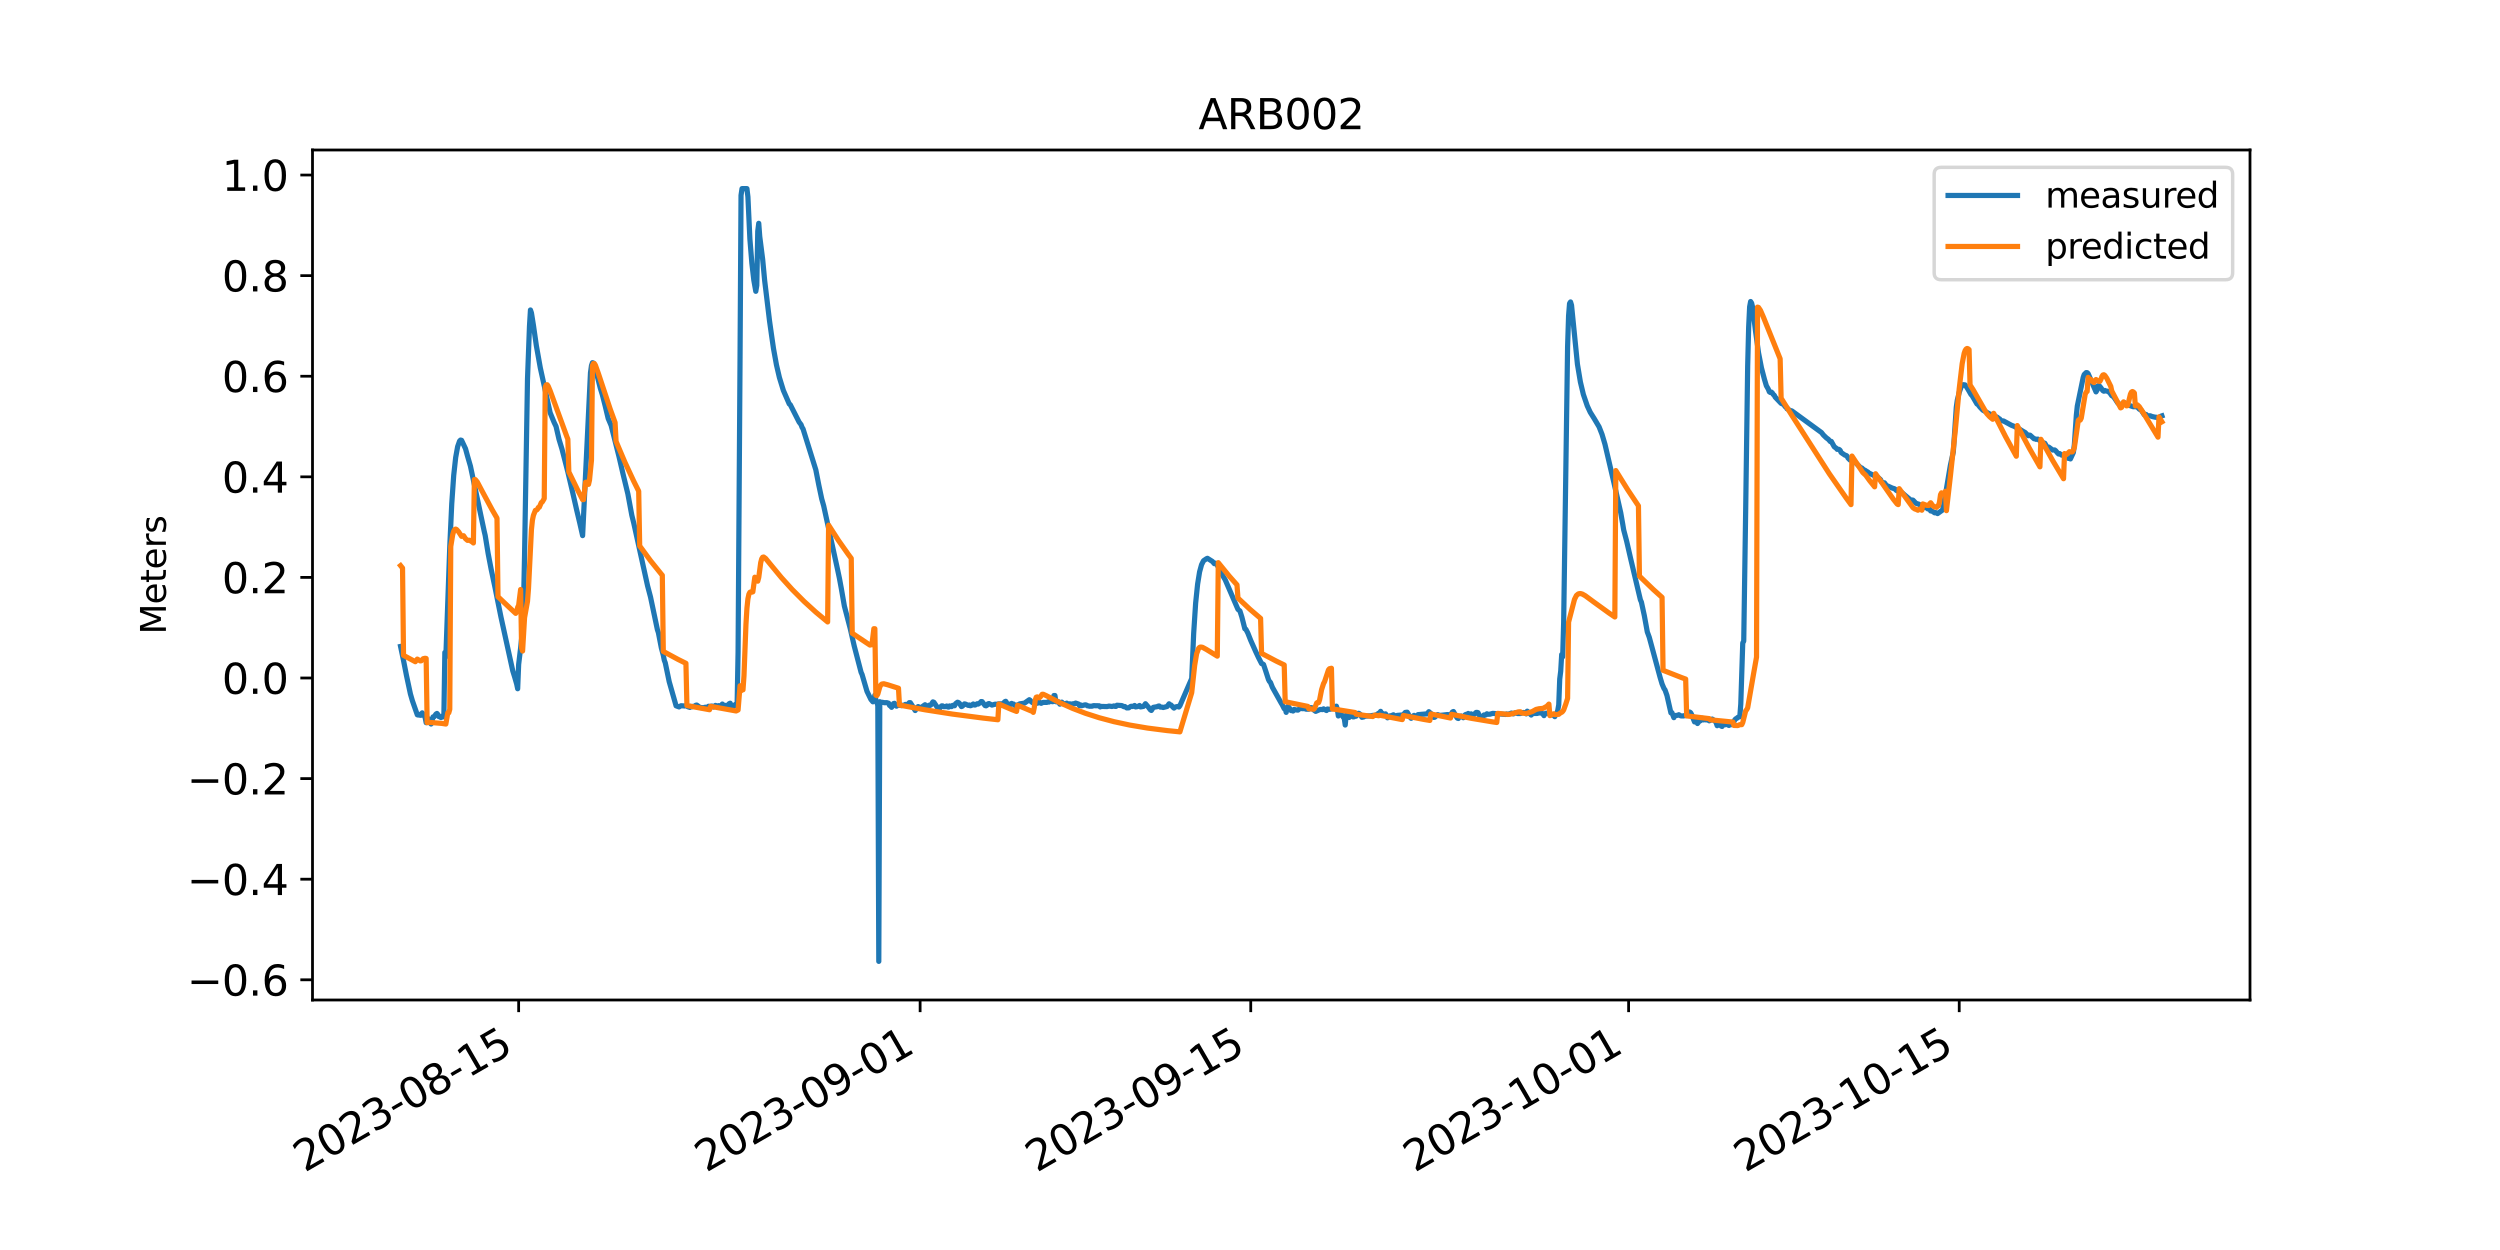 <?xml version="1.0" encoding="utf-8" standalone="no"?>
<!DOCTYPE svg PUBLIC "-//W3C//DTD SVG 1.1//EN"
  "http://www.w3.org/Graphics/SVG/1.1/DTD/svg11.dtd">
<svg xmlns:xlink="http://www.w3.org/1999/xlink" width="720pt" height="360pt" viewBox="0 0 720 360" xmlns="http://www.w3.org/2000/svg" version="1.1">
 <defs>
  <style type="text/css">*{stroke-linejoin: round; stroke-linecap: butt}</style>
 </defs>
 <g id="figure_1">
  <g id="patch_1">
   <path d="M 0 360 
L 720 360 
L 720 0 
L 0 0 
z
" style="fill: #ffffff"/>
  </g>
  <g id="axes_1">
   <g id="patch_2">
    <path d="M 90 288 
L 648 288 
L 648 43.2 
L 90 43.2 
z
" style="fill: #ffffff"/>
   </g>
   <g id="matplotlib.axis_1">
    <g id="xtick_1">
     <g id="line2d_1">
      <defs>
       <path id="mad88970bb3" d="M 0 0 
L 0 3.5 
" style="stroke: #000000; stroke-width: 0.8"/>
      </defs>
      <g>
       <use xlink:href="#mad88970bb3" x="149.371" y="288" style="stroke: #000000; stroke-width: 0.8"/>
      </g>
     </g>
     <g id="text_1">
      <!-- 2023-08-15 -->
      <g transform="translate(87.727 337.766) rotate(-30) scale(0.12 -0.12)">
       <defs>
        <path id="DejaVuSans-32" d="M 1228 531 
L 3431 531 
L 3431 0 
L 469 0 
L 469 531 
Q 828 903 1448 1529 
Q 2069 2156 2228 2338 
Q 2531 2678 2651 2914 
Q 2772 3150 2772 3378 
Q 2772 3750 2511 3984 
Q 2250 4219 1831 4219 
Q 1534 4219 1204 4116 
Q 875 4013 500 3803 
L 500 4441 
Q 881 4594 1212 4672 
Q 1544 4750 1819 4750 
Q 2544 4750 2975 4387 
Q 3406 4025 3406 3419 
Q 3406 3131 3298 2873 
Q 3191 2616 2906 2266 
Q 2828 2175 2409 1742 
Q 1991 1309 1228 531 
z
" transform="scale(0.016)"/>
        <path id="DejaVuSans-30" d="M 2034 4250 
Q 1547 4250 1301 3770 
Q 1056 3291 1056 2328 
Q 1056 1369 1301 889 
Q 1547 409 2034 409 
Q 2525 409 2770 889 
Q 3016 1369 3016 2328 
Q 3016 3291 2770 3770 
Q 2525 4250 2034 4250 
z
M 2034 4750 
Q 2819 4750 3233 4129 
Q 3647 3509 3647 2328 
Q 3647 1150 3233 529 
Q 2819 -91 2034 -91 
Q 1250 -91 836 529 
Q 422 1150 422 2328 
Q 422 3509 836 4129 
Q 1250 4750 2034 4750 
z
" transform="scale(0.016)"/>
        <path id="DejaVuSans-33" d="M 2597 2516 
Q 3050 2419 3304 2112 
Q 3559 1806 3559 1356 
Q 3559 666 3084 287 
Q 2609 -91 1734 -91 
Q 1441 -91 1130 -33 
Q 819 25 488 141 
L 488 750 
Q 750 597 1062 519 
Q 1375 441 1716 441 
Q 2309 441 2620 675 
Q 2931 909 2931 1356 
Q 2931 1769 2642 2001 
Q 2353 2234 1838 2234 
L 1294 2234 
L 1294 2753 
L 1863 2753 
Q 2328 2753 2575 2939 
Q 2822 3125 2822 3475 
Q 2822 3834 2567 4026 
Q 2313 4219 1838 4219 
Q 1578 4219 1281 4162 
Q 984 4106 628 3988 
L 628 4550 
Q 988 4650 1302 4700 
Q 1616 4750 1894 4750 
Q 2613 4750 3031 4423 
Q 3450 4097 3450 3541 
Q 3450 3153 3228 2886 
Q 3006 2619 2597 2516 
z
" transform="scale(0.016)"/>
        <path id="DejaVuSans-2d" d="M 313 2009 
L 1997 2009 
L 1997 1497 
L 313 1497 
L 313 2009 
z
" transform="scale(0.016)"/>
        <path id="DejaVuSans-38" d="M 2034 2216 
Q 1584 2216 1326 1975 
Q 1069 1734 1069 1313 
Q 1069 891 1326 650 
Q 1584 409 2034 409 
Q 2484 409 2743 651 
Q 3003 894 3003 1313 
Q 3003 1734 2745 1975 
Q 2488 2216 2034 2216 
z
M 1403 2484 
Q 997 2584 770 2862 
Q 544 3141 544 3541 
Q 544 4100 942 4425 
Q 1341 4750 2034 4750 
Q 2731 4750 3128 4425 
Q 3525 4100 3525 3541 
Q 3525 3141 3298 2862 
Q 3072 2584 2669 2484 
Q 3125 2378 3379 2068 
Q 3634 1759 3634 1313 
Q 3634 634 3220 271 
Q 2806 -91 2034 -91 
Q 1263 -91 848 271 
Q 434 634 434 1313 
Q 434 1759 690 2068 
Q 947 2378 1403 2484 
z
M 1172 3481 
Q 1172 3119 1398 2916 
Q 1625 2713 2034 2713 
Q 2441 2713 2670 2916 
Q 2900 3119 2900 3481 
Q 2900 3844 2670 4047 
Q 2441 4250 2034 4250 
Q 1625 4250 1398 4047 
Q 1172 3844 1172 3481 
z
" transform="scale(0.016)"/>
        <path id="DejaVuSans-31" d="M 794 531 
L 1825 531 
L 1825 4091 
L 703 3866 
L 703 4441 
L 1819 4666 
L 2450 4666 
L 2450 531 
L 3481 531 
L 3481 0 
L 794 0 
L 794 531 
z
" transform="scale(0.016)"/>
        <path id="DejaVuSans-35" d="M 691 4666 
L 3169 4666 
L 3169 4134 
L 1269 4134 
L 1269 2991 
Q 1406 3038 1543 3061 
Q 1681 3084 1819 3084 
Q 2600 3084 3056 2656 
Q 3513 2228 3513 1497 
Q 3513 744 3044 326 
Q 2575 -91 1722 -91 
Q 1428 -91 1123 -41 
Q 819 9 494 109 
L 494 744 
Q 775 591 1075 516 
Q 1375 441 1709 441 
Q 2250 441 2565 725 
Q 2881 1009 2881 1497 
Q 2881 1984 2565 2268 
Q 2250 2553 1709 2553 
Q 1456 2553 1204 2497 
Q 953 2441 691 2322 
L 691 4666 
z
" transform="scale(0.016)"/>
       </defs>
       <use xlink:href="#DejaVuSans-32"/>
       <use xlink:href="#DejaVuSans-30" x="63.623"/>
       <use xlink:href="#DejaVuSans-32" x="127.246"/>
       <use xlink:href="#DejaVuSans-33" x="190.869"/>
       <use xlink:href="#DejaVuSans-2d" x="254.492"/>
       <use xlink:href="#DejaVuSans-30" x="290.576"/>
       <use xlink:href="#DejaVuSans-38" x="354.199"/>
       <use xlink:href="#DejaVuSans-2d" x="417.822"/>
       <use xlink:href="#DejaVuSans-31" x="453.906"/>
       <use xlink:href="#DejaVuSans-35" x="517.529"/>
      </g>
     </g>
    </g>
    <g id="xtick_2">
     <g id="line2d_2">
      <g>
       <use xlink:href="#mad88970bb3" x="264.995" y="288" style="stroke: #000000; stroke-width: 0.8"/>
      </g>
     </g>
     <g id="text_2">
      <!-- 2023-09-01 -->
      <g transform="translate(203.352 337.766) rotate(-30) scale(0.12 -0.12)">
       <defs>
        <path id="DejaVuSans-39" d="M 703 97 
L 703 672 
Q 941 559 1184 500 
Q 1428 441 1663 441 
Q 2288 441 2617 861 
Q 2947 1281 2994 2138 
Q 2813 1869 2534 1725 
Q 2256 1581 1919 1581 
Q 1219 1581 811 2004 
Q 403 2428 403 3163 
Q 403 3881 828 4315 
Q 1253 4750 1959 4750 
Q 2769 4750 3195 4129 
Q 3622 3509 3622 2328 
Q 3622 1225 3098 567 
Q 2575 -91 1691 -91 
Q 1453 -91 1209 -44 
Q 966 3 703 97 
z
M 1959 2075 
Q 2384 2075 2632 2365 
Q 2881 2656 2881 3163 
Q 2881 3666 2632 3958 
Q 2384 4250 1959 4250 
Q 1534 4250 1286 3958 
Q 1038 3666 1038 3163 
Q 1038 2656 1286 2365 
Q 1534 2075 1959 2075 
z
" transform="scale(0.016)"/>
       </defs>
       <use xlink:href="#DejaVuSans-32"/>
       <use xlink:href="#DejaVuSans-30" x="63.623"/>
       <use xlink:href="#DejaVuSans-32" x="127.246"/>
       <use xlink:href="#DejaVuSans-33" x="190.869"/>
       <use xlink:href="#DejaVuSans-2d" x="254.492"/>
       <use xlink:href="#DejaVuSans-30" x="290.576"/>
       <use xlink:href="#DejaVuSans-39" x="354.199"/>
       <use xlink:href="#DejaVuSans-2d" x="417.822"/>
       <use xlink:href="#DejaVuSans-30" x="453.906"/>
       <use xlink:href="#DejaVuSans-31" x="517.529"/>
      </g>
     </g>
    </g>
    <g id="xtick_3">
     <g id="line2d_3">
      <g>
       <use xlink:href="#mad88970bb3" x="360.215" y="288" style="stroke: #000000; stroke-width: 0.8"/>
      </g>
     </g>
     <g id="text_3">
      <!-- 2023-09-15 -->
      <g transform="translate(298.571 337.766) rotate(-30) scale(0.12 -0.12)">
       <use xlink:href="#DejaVuSans-32"/>
       <use xlink:href="#DejaVuSans-30" x="63.623"/>
       <use xlink:href="#DejaVuSans-32" x="127.246"/>
       <use xlink:href="#DejaVuSans-33" x="190.869"/>
       <use xlink:href="#DejaVuSans-2d" x="254.492"/>
       <use xlink:href="#DejaVuSans-30" x="290.576"/>
       <use xlink:href="#DejaVuSans-39" x="354.199"/>
       <use xlink:href="#DejaVuSans-2d" x="417.822"/>
       <use xlink:href="#DejaVuSans-31" x="453.906"/>
       <use xlink:href="#DejaVuSans-35" x="517.529"/>
      </g>
     </g>
    </g>
    <g id="xtick_4">
     <g id="line2d_4">
      <g>
       <use xlink:href="#mad88970bb3" x="469.038" y="288" style="stroke: #000000; stroke-width: 0.8"/>
      </g>
     </g>
     <g id="text_4">
      <!-- 2023-10-01 -->
      <g transform="translate(407.394 337.766) rotate(-30) scale(0.12 -0.12)">
       <use xlink:href="#DejaVuSans-32"/>
       <use xlink:href="#DejaVuSans-30" x="63.623"/>
       <use xlink:href="#DejaVuSans-32" x="127.246"/>
       <use xlink:href="#DejaVuSans-33" x="190.869"/>
       <use xlink:href="#DejaVuSans-2d" x="254.492"/>
       <use xlink:href="#DejaVuSans-31" x="290.576"/>
       <use xlink:href="#DejaVuSans-30" x="354.199"/>
       <use xlink:href="#DejaVuSans-2d" x="417.822"/>
       <use xlink:href="#DejaVuSans-30" x="453.906"/>
       <use xlink:href="#DejaVuSans-31" x="517.529"/>
      </g>
     </g>
    </g>
    <g id="xtick_5">
     <g id="line2d_5">
      <g>
       <use xlink:href="#mad88970bb3" x="564.257" y="288" style="stroke: #000000; stroke-width: 0.8"/>
      </g>
     </g>
     <g id="text_5">
      <!-- 2023-10-15 -->
      <g transform="translate(502.614 337.766) rotate(-30) scale(0.12 -0.12)">
       <use xlink:href="#DejaVuSans-32"/>
       <use xlink:href="#DejaVuSans-30" x="63.623"/>
       <use xlink:href="#DejaVuSans-32" x="127.246"/>
       <use xlink:href="#DejaVuSans-33" x="190.869"/>
       <use xlink:href="#DejaVuSans-2d" x="254.492"/>
       <use xlink:href="#DejaVuSans-31" x="290.576"/>
       <use xlink:href="#DejaVuSans-30" x="354.199"/>
       <use xlink:href="#DejaVuSans-2d" x="417.822"/>
       <use xlink:href="#DejaVuSans-31" x="453.906"/>
       <use xlink:href="#DejaVuSans-35" x="517.529"/>
      </g>
     </g>
    </g>
   </g>
   <g id="matplotlib.axis_2">
    <g id="ytick_1">
     <g id="line2d_6">
      <defs>
       <path id="m2ea328056b" d="M 0 0 
L -3.5 0 
" style="stroke: #000000; stroke-width: 0.8"/>
      </defs>
      <g>
       <use xlink:href="#m2ea328056b" x="90" y="282.186" style="stroke: #000000; stroke-width: 0.8"/>
      </g>
     </g>
     <g id="text_6">
      <!-- −0.6 -->
      <g transform="translate(53.861 286.745) scale(0.12 -0.12)">
       <defs>
        <path id="DejaVuSans-2212" d="M 678 2272 
L 4684 2272 
L 4684 1741 
L 678 1741 
L 678 2272 
z
" transform="scale(0.016)"/>
        <path id="DejaVuSans-2e" d="M 684 794 
L 1344 794 
L 1344 0 
L 684 0 
L 684 794 
z
" transform="scale(0.016)"/>
        <path id="DejaVuSans-36" d="M 2113 2584 
Q 1688 2584 1439 2293 
Q 1191 2003 1191 1497 
Q 1191 994 1439 701 
Q 1688 409 2113 409 
Q 2538 409 2786 701 
Q 3034 994 3034 1497 
Q 3034 2003 2786 2293 
Q 2538 2584 2113 2584 
z
M 3366 4563 
L 3366 3988 
Q 3128 4100 2886 4159 
Q 2644 4219 2406 4219 
Q 1781 4219 1451 3797 
Q 1122 3375 1075 2522 
Q 1259 2794 1537 2939 
Q 1816 3084 2150 3084 
Q 2853 3084 3261 2657 
Q 3669 2231 3669 1497 
Q 3669 778 3244 343 
Q 2819 -91 2113 -91 
Q 1303 -91 875 529 
Q 447 1150 447 2328 
Q 447 3434 972 4092 
Q 1497 4750 2381 4750 
Q 2619 4750 2861 4703 
Q 3103 4656 3366 4563 
z
" transform="scale(0.016)"/>
       </defs>
       <use xlink:href="#DejaVuSans-2212"/>
       <use xlink:href="#DejaVuSans-30" x="83.789"/>
       <use xlink:href="#DejaVuSans-2e" x="147.412"/>
       <use xlink:href="#DejaVuSans-36" x="179.199"/>
      </g>
     </g>
    </g>
    <g id="ytick_2">
     <g id="line2d_7">
      <g>
       <use xlink:href="#m2ea328056b" x="90" y="253.214" style="stroke: #000000; stroke-width: 0.8"/>
      </g>
     </g>
     <g id="text_7">
      <!-- −0.4 -->
      <g transform="translate(53.861 257.773) scale(0.12 -0.12)">
       <defs>
        <path id="DejaVuSans-34" d="M 2419 4116 
L 825 1625 
L 2419 1625 
L 2419 4116 
z
M 2253 4666 
L 3047 4666 
L 3047 1625 
L 3713 1625 
L 3713 1100 
L 3047 1100 
L 3047 0 
L 2419 0 
L 2419 1100 
L 313 1100 
L 313 1709 
L 2253 4666 
z
" transform="scale(0.016)"/>
       </defs>
       <use xlink:href="#DejaVuSans-2212"/>
       <use xlink:href="#DejaVuSans-30" x="83.789"/>
       <use xlink:href="#DejaVuSans-2e" x="147.412"/>
       <use xlink:href="#DejaVuSans-34" x="179.199"/>
      </g>
     </g>
    </g>
    <g id="ytick_3">
     <g id="line2d_8">
      <g>
       <use xlink:href="#m2ea328056b" x="90" y="224.242" style="stroke: #000000; stroke-width: 0.8"/>
      </g>
     </g>
     <g id="text_8">
      <!-- −0.2 -->
      <g transform="translate(53.861 228.801) scale(0.12 -0.12)">
       <use xlink:href="#DejaVuSans-2212"/>
       <use xlink:href="#DejaVuSans-30" x="83.789"/>
       <use xlink:href="#DejaVuSans-2e" x="147.412"/>
       <use xlink:href="#DejaVuSans-32" x="179.199"/>
      </g>
     </g>
    </g>
    <g id="ytick_4">
     <g id="line2d_9">
      <g>
       <use xlink:href="#m2ea328056b" x="90" y="195.27" style="stroke: #000000; stroke-width: 0.8"/>
      </g>
     </g>
     <g id="text_9">
      <!-- 0.0 -->
      <g transform="translate(63.916 199.829) scale(0.12 -0.12)">
       <use xlink:href="#DejaVuSans-30"/>
       <use xlink:href="#DejaVuSans-2e" x="63.623"/>
       <use xlink:href="#DejaVuSans-30" x="95.41"/>
      </g>
     </g>
    </g>
    <g id="ytick_5">
     <g id="line2d_10">
      <g>
       <use xlink:href="#m2ea328056b" x="90" y="166.297" style="stroke: #000000; stroke-width: 0.8"/>
      </g>
     </g>
     <g id="text_10">
      <!-- 0.2 -->
      <g transform="translate(63.916 170.856) scale(0.12 -0.12)">
       <use xlink:href="#DejaVuSans-30"/>
       <use xlink:href="#DejaVuSans-2e" x="63.623"/>
       <use xlink:href="#DejaVuSans-32" x="95.41"/>
      </g>
     </g>
    </g>
    <g id="ytick_6">
     <g id="line2d_11">
      <g>
       <use xlink:href="#m2ea328056b" x="90" y="137.325" style="stroke: #000000; stroke-width: 0.8"/>
      </g>
     </g>
     <g id="text_11">
      <!-- 0.4 -->
      <g transform="translate(63.916 141.884) scale(0.12 -0.12)">
       <use xlink:href="#DejaVuSans-30"/>
       <use xlink:href="#DejaVuSans-2e" x="63.623"/>
       <use xlink:href="#DejaVuSans-34" x="95.41"/>
      </g>
     </g>
    </g>
    <g id="ytick_7">
     <g id="line2d_12">
      <g>
       <use xlink:href="#m2ea328056b" x="90" y="108.353" style="stroke: #000000; stroke-width: 0.8"/>
      </g>
     </g>
     <g id="text_12">
      <!-- 0.6 -->
      <g transform="translate(63.916 112.912) scale(0.12 -0.12)">
       <use xlink:href="#DejaVuSans-30"/>
       <use xlink:href="#DejaVuSans-2e" x="63.623"/>
       <use xlink:href="#DejaVuSans-36" x="95.41"/>
      </g>
     </g>
    </g>
    <g id="ytick_8">
     <g id="line2d_13">
      <g>
       <use xlink:href="#m2ea328056b" x="90" y="79.381" style="stroke: #000000; stroke-width: 0.8"/>
      </g>
     </g>
     <g id="text_13">
      <!-- 0.8 -->
      <g transform="translate(63.916 83.94) scale(0.12 -0.12)">
       <use xlink:href="#DejaVuSans-30"/>
       <use xlink:href="#DejaVuSans-2e" x="63.623"/>
       <use xlink:href="#DejaVuSans-38" x="95.41"/>
      </g>
     </g>
    </g>
    <g id="ytick_9">
     <g id="line2d_14">
      <g>
       <use xlink:href="#m2ea328056b" x="90" y="50.409" style="stroke: #000000; stroke-width: 0.8"/>
      </g>
     </g>
     <g id="text_14">
      <!-- 1.0 -->
      <g transform="translate(63.916 54.968) scale(0.12 -0.12)">
       <use xlink:href="#DejaVuSans-31"/>
       <use xlink:href="#DejaVuSans-2e" x="63.623"/>
       <use xlink:href="#DejaVuSans-30" x="95.41"/>
      </g>
     </g>
    </g>
    <g id="text_15">
     <!-- Meters -->
     <g transform="translate(47.781 182.688) rotate(-90) scale(0.1 -0.1)">
      <defs>
       <path id="DejaVuSans-4d" d="M 628 4666 
L 1569 4666 
L 2759 1491 
L 3956 4666 
L 4897 4666 
L 4897 0 
L 4281 0 
L 4281 4097 
L 3078 897 
L 2444 897 
L 1241 4097 
L 1241 0 
L 628 0 
L 628 4666 
z
" transform="scale(0.016)"/>
       <path id="DejaVuSans-65" d="M 3597 1894 
L 3597 1613 
L 953 1613 
Q 991 1019 1311 708 
Q 1631 397 2203 397 
Q 2534 397 2845 478 
Q 3156 559 3463 722 
L 3463 178 
Q 3153 47 2828 -22 
Q 2503 -91 2169 -91 
Q 1331 -91 842 396 
Q 353 884 353 1716 
Q 353 2575 817 3079 
Q 1281 3584 2069 3584 
Q 2775 3584 3186 3129 
Q 3597 2675 3597 1894 
z
M 3022 2063 
Q 3016 2534 2758 2815 
Q 2500 3097 2075 3097 
Q 1594 3097 1305 2825 
Q 1016 2553 972 2059 
L 3022 2063 
z
" transform="scale(0.016)"/>
       <path id="DejaVuSans-74" d="M 1172 4494 
L 1172 3500 
L 2356 3500 
L 2356 3053 
L 1172 3053 
L 1172 1153 
Q 1172 725 1289 603 
Q 1406 481 1766 481 
L 2356 481 
L 2356 0 
L 1766 0 
Q 1100 0 847 248 
Q 594 497 594 1153 
L 594 3053 
L 172 3053 
L 172 3500 
L 594 3500 
L 594 4494 
L 1172 4494 
z
" transform="scale(0.016)"/>
       <path id="DejaVuSans-72" d="M 2631 2963 
Q 2534 3019 2420 3045 
Q 2306 3072 2169 3072 
Q 1681 3072 1420 2755 
Q 1159 2438 1159 1844 
L 1159 0 
L 581 0 
L 581 3500 
L 1159 3500 
L 1159 2956 
Q 1341 3275 1631 3429 
Q 1922 3584 2338 3584 
Q 2397 3584 2469 3576 
Q 2541 3569 2628 3553 
L 2631 2963 
z
" transform="scale(0.016)"/>
       <path id="DejaVuSans-73" d="M 2834 3397 
L 2834 2853 
Q 2591 2978 2328 3040 
Q 2066 3103 1784 3103 
Q 1356 3103 1142 2972 
Q 928 2841 928 2578 
Q 928 2378 1081 2264 
Q 1234 2150 1697 2047 
L 1894 2003 
Q 2506 1872 2764 1633 
Q 3022 1394 3022 966 
Q 3022 478 2636 193 
Q 2250 -91 1575 -91 
Q 1294 -91 989 -36 
Q 684 19 347 128 
L 347 722 
Q 666 556 975 473 
Q 1284 391 1588 391 
Q 1994 391 2212 530 
Q 2431 669 2431 922 
Q 2431 1156 2273 1281 
Q 2116 1406 1581 1522 
L 1381 1569 
Q 847 1681 609 1914 
Q 372 2147 372 2553 
Q 372 3047 722 3315 
Q 1072 3584 1716 3584 
Q 2034 3584 2315 3537 
Q 2597 3491 2834 3397 
z
" transform="scale(0.016)"/>
      </defs>
      <use xlink:href="#DejaVuSans-4d"/>
      <use xlink:href="#DejaVuSans-65" x="86.279"/>
      <use xlink:href="#DejaVuSans-74" x="147.803"/>
      <use xlink:href="#DejaVuSans-65" x="187.012"/>
      <use xlink:href="#DejaVuSans-72" x="248.535"/>
      <use xlink:href="#DejaVuSans-73" x="289.648"/>
     </g>
    </g>
   </g>
   <g id="line2d_15">
    <path d="M 115.364 186.175 
L 116.214 190.22 
L 117.064 194.541 
L 118.198 199.851 
L 118.764 201.806 
L 120.181 205.861 
L 120.465 205.933 
L 120.748 205.74 
L 121.031 206.006 
L 121.315 205.982 
L 121.598 205.306 
L 122.165 206.126 
L 122.448 206.682 
L 122.732 208.13 
L 123.299 206.971 
L 123.582 207.14 
L 124.149 208.516 
L 124.716 206.464 
L 124.999 206.464 
L 125.566 205.644 
L 125.849 205.475 
L 126.133 205.813 
L 126.416 206.392 
L 126.699 206.368 
L 126.983 206.657 
L 127.266 206.537 
L 127.55 206.126 
L 127.833 206.464 
L 128.116 187.903 
L 128.4 189.206 
L 129.533 157.393 
L 130.1 145.132 
L 130.667 136.925 
L 131.234 131.76 
L 131.8 128.622 
L 132.367 127.005 
L 132.651 126.739 
L 132.934 126.811 
L 134.068 129.225 
L 134.634 131.301 
L 135.485 134.246 
L 139.452 153 
L 139.735 154.207 
L 140.586 159.421 
L 141.436 163.862 
L 142.569 169.221 
L 144.27 177.669 
L 147.67 193.189 
L 148.237 195.023 
L 148.804 197.003 
L 149.087 198.354 
L 149.371 191.354 
L 149.938 186.624 
L 150.221 183.872 
L 150.504 179.744 
L 150.788 173.469 
L 151.071 159.904 
L 151.921 109.095 
L 152.488 93.961 
L 152.771 89.278 
L 153.055 90.123 
L 153.622 93.647 
L 154.472 99.56 
L 155.605 105.933 
L 158.439 118.87 
L 159.573 121.622 
L 160.14 122.805 
L 160.99 126.498 
L 161.84 129.298 
L 163.54 135.911 
L 164.957 141.945 
L 166.091 146.918 
L 166.941 150.49 
L 167.791 154.255 
L 170.058 107.357 
L 170.342 105.305 
L 170.625 104.46 
L 170.909 104.557 
L 171.475 106.222 
L 172.892 111.798 
L 173.459 113.632 
L 174.309 116.963 
L 175.159 120.536 
L 175.726 121.863 
L 176.01 122.539 
L 178.277 131.518 
L 179.41 136.418 
L 180.827 142.259 
L 181.961 148.39 
L 182.528 150.683 
L 185.645 164.828 
L 186.495 168.69 
L 187.345 171.924 
L 189.329 181.337 
L 189.612 182.182 
L 190.463 186.575 
L 191.029 188.699 
L 191.313 190.148 
L 191.596 190.896 
L 192.163 193.599 
L 192.73 196.327 
L 194.714 203.278 
L 195.564 203.592 
L 196.131 203.254 
L 197.264 203.327 
L 197.547 203.206 
L 198.114 203.544 
L 198.681 203.737 
L 198.964 203.447 
L 199.248 203.544 
L 199.815 203.375 
L 200.098 203.447 
L 200.381 203.109 
L 200.665 203.061 
L 201.232 203.471 
L 201.515 203.737 
L 202.365 203.809 
L 202.649 204.002 
L 202.932 203.713 
L 203.499 203.664 
L 203.782 203.858 
L 204.066 203.399 
L 204.632 203.471 
L 204.916 203.351 
L 205.199 203.375 
L 205.482 203.616 
L 206.049 203.158 
L 206.616 203.351 
L 206.899 203.23 
L 207.75 203.278 
L 208.033 202.771 
L 208.6 203.302 
L 208.883 203.158 
L 209.167 203.423 
L 209.45 203.52 
L 209.733 202.94 
L 210.017 202.651 
L 210.3 202.53 
L 210.584 203.254 
L 210.867 203.254 
L 211.15 203.568 
L 211.717 202.916 
L 212.001 202.771 
L 212.284 203.23 
L 212.567 187.83 
L 213.134 102.988 
L 213.417 56.258 
L 213.701 54.327 
L 215.118 54.327 
L 215.401 56.717 
L 215.968 68.834 
L 216.535 75.809 
L 217.102 80.709 
L 217.668 83.895 
L 217.952 82.206 
L 218.235 66.565 
L 218.519 64.32 
L 218.802 68.086 
L 219.652 74.747 
L 220.219 80.782 
L 221.636 92.512 
L 222.203 96.519 
L 222.769 100.405 
L 223.62 105.088 
L 224.47 108.733 
L 225.603 112.426 
L 227.304 116.336 
L 227.587 116.529 
L 230.138 121.55 
L 230.704 122.298 
L 230.988 123.07 
L 231.271 123.505 
L 234.955 135.308 
L 235.805 139.652 
L 236.656 143.683 
L 237.222 145.687 
L 241.19 163.886 
L 241.757 166.565 
L 242.324 169.631 
L 243.174 174.531 
L 244.874 181.048 
L 246.008 186.02 
L 247.991 193.623 
L 248.275 194.251 
L 249.692 199.103 
L 250.825 201.444 
L 251.392 202.12 
L 251.675 201.806 
L 251.959 200.189 
L 252.242 201.637 
L 252.526 202.216 
L 252.809 203.182 
L 253.092 276.873 
L 253.376 202.096 
L 253.659 202.385 
L 253.943 202.24 
L 254.793 202.385 
L 255.36 202.361 
L 255.926 202.53 
L 256.21 203.182 
L 256.493 203.351 
L 256.777 203.713 
L 257.06 203.327 
L 257.343 202.627 
L 257.627 202.554 
L 258.193 203.375 
L 258.76 203.061 
L 259.044 203.158 
L 259.327 203.061 
L 259.61 203.23 
L 260.177 203.085 
L 260.461 203.133 
L 260.744 202.868 
L 261.027 203.061 
L 261.594 202.675 
L 261.878 202.361 
L 262.161 202.361 
L 262.728 203.23 
L 263.578 204.63 
L 264.145 203.737 
L 264.428 203.495 
L 264.995 203.809 
L 265.278 203.761 
L 266.412 202.964 
L 266.695 203.616 
L 266.979 203.399 
L 267.262 203.351 
L 267.545 203.109 
L 267.829 203.158 
L 268.112 203.013 
L 268.679 202.144 
L 268.962 202.264 
L 269.529 203.109 
L 270.379 204.364 
L 270.946 203.52 
L 271.23 203.278 
L 271.513 203.302 
L 271.796 203.52 
L 272.363 203.495 
L 272.647 203.327 
L 272.93 203.592 
L 273.213 203.64 
L 273.497 203.302 
L 273.78 203.471 
L 274.063 203.495 
L 274.347 203.158 
L 274.914 203.254 
L 275.197 202.675 
L 275.764 202.24 
L 276.047 202.337 
L 276.331 202.578 
L 276.897 203.495 
L 277.181 203.375 
L 277.748 202.723 
L 278.031 202.771 
L 278.881 203.158 
L 279.165 203.037 
L 279.448 203.254 
L 279.731 203.182 
L 280.298 202.747 
L 280.582 203.037 
L 280.865 203.037 
L 281.432 202.675 
L 281.715 202.771 
L 282.282 202.385 
L 282.565 202.047 
L 282.849 202.071 
L 283.699 203.206 
L 283.982 203.278 
L 284.266 203.109 
L 284.549 202.699 
L 284.832 202.627 
L 285.683 203.061 
L 286.533 202.82 
L 286.816 202.796 
L 287.1 202.892 
L 287.383 202.747 
L 288.8 202.675 
L 289.083 202.458 
L 289.367 202.096 
L 289.65 201.975 
L 290.217 202.868 
L 290.5 202.796 
L 290.784 203.109 
L 291.067 202.723 
L 291.35 202.578 
L 291.634 202.747 
L 291.917 202.771 
L 292.201 203.133 
L 292.484 203.182 
L 293.334 202.94 
L 293.618 202.723 
L 295.035 202.506 
L 296.451 201.516 
L 296.735 201.733 
L 297.018 202.12 
L 297.585 202.482 
L 297.868 202.24 
L 298.152 202.771 
L 298.435 202.144 
L 298.719 202.53 
L 299.002 202.433 
L 299.285 202.12 
L 299.569 202.433 
L 299.852 202.554 
L 300.419 202.289 
L 301.553 202.289 
L 301.836 202.12 
L 302.119 202.192 
L 302.403 201.854 
L 302.97 202.071 
L 303.253 202.071 
L 303.536 200.309 
L 303.82 200.309 
L 304.103 202.096 
L 304.386 201.902 
L 304.67 202.24 
L 304.953 202.168 
L 305.237 202.796 
L 305.803 202.216 
L 306.087 202.627 
L 306.654 202.675 
L 306.937 202.651 
L 307.22 202.506 
L 307.787 202.844 
L 308.071 202.699 
L 308.637 202.796 
L 309.204 202.651 
L 309.488 202.699 
L 309.771 202.482 
L 310.621 202.771 
L 310.905 203.254 
L 311.188 203.013 
L 311.471 203.254 
L 312.321 203.037 
L 312.605 202.989 
L 312.888 203.061 
L 313.172 203.278 
L 313.455 203.278 
L 313.738 203.399 
L 314.305 203.375 
L 314.589 203.375 
L 314.872 203.23 
L 316.572 203.268 
L 316.856 203.592 
L 317.139 203.447 
L 318.84 203.495 
L 319.406 203.351 
L 320.256 203.471 
L 320.823 203.302 
L 321.107 203.447 
L 321.39 203.447 
L 321.673 203.109 
L 323.09 203.206 
L 323.657 203.52 
L 323.941 203.471 
L 324.507 203.882 
L 325.074 203.858 
L 325.641 203.447 
L 325.924 203.399 
L 326.208 203.471 
L 326.775 203.182 
L 327.058 203.592 
L 327.625 203.495 
L 328.191 203.182 
L 328.475 203.592 
L 329.325 203.447 
L 329.892 202.675 
L 330.742 203.664 
L 331.309 204.437 
L 331.592 204.606 
L 332.159 203.713 
L 333.293 203.52 
L 333.576 203.351 
L 333.859 203.327 
L 334.143 203.64 
L 334.709 203.664 
L 334.993 203.761 
L 336.126 203.471 
L 336.693 202.699 
L 336.977 202.989 
L 337.26 203.037 
L 337.827 203.689 
L 338.11 203.93 
L 338.394 203.64 
L 339.244 203.447 
L 339.527 203.616 
L 339.811 203.254 
L 343.211 195.41 
L 343.778 182.424 
L 344.345 173.686 
L 344.912 168.231 
L 345.478 164.707 
L 346.045 162.631 
L 346.612 161.497 
L 347.462 160.917 
L 347.746 160.797 
L 349.163 161.69 
L 349.729 162.341 
L 350.013 162.173 
L 350.296 162.341 
L 350.863 163.283 
L 351.43 164.852 
L 351.713 164.997 
L 352.563 166.493 
L 352.847 166.952 
L 354.547 170.886 
L 356.531 175.496 
L 357.098 175.955 
L 357.664 177.741 
L 358.514 181.096 
L 358.798 181.217 
L 359.365 182.303 
L 360.215 184.451 
L 361.632 187.637 
L 362.482 189.448 
L 363.332 191.113 
L 363.616 191.185 
L 363.899 191.379 
L 364.466 193.068 
L 365.316 195.699 
L 365.599 196.254 
L 365.883 196.52 
L 366.449 197.944 
L 369 202.506 
L 369.283 202.964 
L 369.85 204.099 
L 370.134 204.002 
L 370.417 205.161 
L 370.7 203.785 
L 370.984 203.375 
L 371.834 204.654 
L 372.117 204.582 
L 372.401 204.775 
L 372.684 204.316 
L 373.251 204.461 
L 373.818 204.509 
L 374.384 204.027 
L 374.668 203.954 
L 374.951 204.099 
L 375.801 204.075 
L 376.085 204.244 
L 376.935 204.244 
L 377.502 203.785 
L 378.069 203.882 
L 378.352 204.461 
L 378.919 204.871 
L 380.052 204.389 
L 380.336 204.316 
L 380.902 204.364 
L 381.186 204.147 
L 381.753 204.485 
L 382.036 204.63 
L 382.319 204.195 
L 382.886 204.292 
L 383.453 204.147 
L 384.587 203.93 
L 384.87 203.375 
L 385.153 204.268 
L 385.437 206.199 
L 386.004 204.678 
L 386.287 205.813 
L 386.57 206.03 
L 386.854 206.561 
L 387.137 206.802 
L 387.421 208.806 
L 387.704 205.957 
L 387.987 205.957 
L 388.554 206.633 
L 389.121 205.692 
L 389.688 206.464 
L 389.971 206.44 
L 390.254 206.223 
L 390.538 206.271 
L 391.105 205.451 
L 391.388 205.451 
L 391.671 205.668 
L 392.238 206.585 
L 392.805 206.464 
L 393.088 206.271 
L 393.939 206.199 
L 394.789 206.151 
L 395.356 206.03 
L 396.206 206.03 
L 397.056 205.402 
L 397.339 205.282 
L 397.623 204.871 
L 397.906 205.475 
L 398.189 205.475 
L 398.756 205.885 
L 399.04 205.595 
L 399.606 206.73 
L 400.173 206.199 
L 400.74 206.102 
L 401.307 205.861 
L 401.59 206.175 
L 401.874 206.175 
L 402.44 206.03 
L 403.007 205.982 
L 404.141 205.885 
L 404.707 205.185 
L 405.274 205.113 
L 405.558 205.571 
L 405.841 206.247 
L 406.408 206.875 
L 406.975 206.199 
L 407.258 206.03 
L 407.541 206.344 
L 407.825 206.392 
L 408.392 205.813 
L 409.525 205.716 
L 410.659 205.62 
L 410.942 205.62 
L 411.509 204.968 
L 412.359 205.716 
L 412.926 206.609 
L 413.209 206.561 
L 414.059 205.813 
L 414.626 206.03 
L 415.476 205.957 
L 416.893 205.789 
L 417.177 205.861 
L 417.744 205.74 
L 418.027 205.499 
L 418.31 205.04 
L 418.594 204.92 
L 419.444 206.44 
L 419.727 206.826 
L 420.011 206.923 
L 420.294 206.368 
L 420.861 206.223 
L 421.144 206.392 
L 421.428 206.706 
L 421.994 205.837 
L 422.278 205.716 
L 422.561 205.74 
L 422.845 205.475 
L 423.128 205.813 
L 423.695 205.595 
L 424.262 206.006 
L 425.112 205.185 
L 425.395 205.161 
L 425.679 205.258 
L 425.962 205.909 
L 426.245 206.175 
L 426.812 207.068 
L 427.379 205.909 
L 427.946 205.885 
L 428.229 205.571 
L 428.512 205.716 
L 429.079 205.692 
L 429.929 205.451 
L 433.614 205.764 
L 433.897 205.62 
L 434.18 205.764 
L 435.03 205.475 
L 435.314 205.354 
L 435.881 205.595 
L 436.164 205.354 
L 436.447 205.282 
L 436.731 205.33 
L 437.014 205.499 
L 437.864 205.499 
L 438.715 205.185 
L 438.998 205.233 
L 439.565 205.595 
L 439.848 204.823 
L 440.982 205.933 
L 441.265 205.62 
L 441.549 205.475 
L 442.682 205.475 
L 443.249 205.306 
L 444.099 205.402 
L 444.382 205.668 
L 444.666 206.102 
L 444.949 205.571 
L 445.233 205.402 
L 445.799 205.451 
L 446.366 205.62 
L 447.216 205.982 
L 447.5 205.982 
L 447.783 206.392 
L 448.067 205.74 
L 448.35 205.426 
L 448.633 204.606 
L 448.917 202.989 
L 449.2 195.578 
L 449.483 193.31 
L 449.767 188.506 
L 450.05 189.158 
L 450.334 179.189 
L 450.9 139.604 
L 451.467 99.802 
L 451.751 90.943 
L 452.034 87.371 
L 452.317 86.961 
L 452.601 87.902 
L 454.301 104.895 
L 455.151 110.012 
L 456.002 113.584 
L 457.135 116.891 
L 457.985 118.725 
L 459.119 120.536 
L 460.536 122.925 
L 461.386 125.098 
L 462.236 127.97 
L 464.787 138.928 
L 465.353 141.39 
L 466.77 147.666 
L 467.337 150.9 
L 467.621 152.614 
L 468.471 155.849 
L 469.604 160.797 
L 472.438 172.769 
L 472.722 173.396 
L 473.572 177.331 
L 474.422 181.989 
L 474.989 183.534 
L 478.106 195.072 
L 478.673 196.978 
L 479.24 198.306 
L 479.523 198.692 
L 480.09 200.309 
L 481.223 205.306 
L 481.507 205.233 
L 482.074 206.682 
L 482.357 206.078 
L 483.207 206.006 
L 483.491 205.837 
L 484.057 206.175 
L 484.908 206.199 
L 485.191 206.054 
L 485.474 206.102 
L 485.758 206.03 
L 486.041 205.813 
L 486.325 205.113 
L 486.608 205.064 
L 486.891 205.233 
L 487.175 205.764 
L 488.025 207.913 
L 488.592 207.261 
L 488.875 208.371 
L 489.442 207.623 
L 489.725 207.575 
L 490.009 207.044 
L 490.292 206.875 
L 490.575 207.333 
L 490.859 207.261 
L 491.426 207.333 
L 491.709 207.261 
L 492.276 207.599 
L 492.843 207.309 
L 493.126 207.092 
L 493.976 207.72 
L 494.26 208.178 
L 494.543 208.999 
L 495.11 208.468 
L 495.393 208.661 
L 495.676 209.095 
L 495.96 209.216 
L 496.527 208.009 
L 496.81 208.733 
L 497.377 208.516 
L 497.66 208.806 
L 497.944 208.926 
L 498.227 208.637 
L 498.51 208.733 
L 498.794 208.54 
L 499.077 207.937 
L 499.361 207.84 
L 499.644 207.285 
L 499.927 206.995 
L 500.211 206.875 
L 500.494 206.585 
L 501.061 206.44 
L 501.344 202.771 
L 501.911 185.175 
L 502.195 184.644 
L 502.761 146.435 
L 503.328 105.45 
L 503.611 94.274 
L 503.895 88.361 
L 504.178 86.84 
L 504.462 87.275 
L 504.745 88.457 
L 505.595 95.385 
L 506.445 101.54 
L 507.296 105.933 
L 508.146 109.191 
L 508.713 111.098 
L 509.279 112.088 
L 509.563 112.836 
L 509.846 113.029 
L 510.13 112.908 
L 510.413 113.15 
L 510.696 113.608 
L 510.98 113.826 
L 511.263 114.381 
L 512.963 116.167 
L 513.53 116.408 
L 513.814 116.601 
L 514.097 117.084 
L 514.38 117.229 
L 514.664 117.736 
L 514.947 117.76 
L 515.514 118.339 
L 515.797 118.267 
L 516.081 118.363 
L 524.583 124.567 
L 525.149 125.291 
L 525.999 126.111 
L 526.566 126.522 
L 527.133 127.173 
L 527.416 127.125 
L 528.267 128.67 
L 528.833 129.08 
L 529.117 129.418 
L 529.4 129.37 
L 529.684 129.442 
L 529.967 129.708 
L 530.25 130.335 
L 531.384 131.108 
L 531.667 131.156 
L 531.951 131.349 
L 532.234 131.929 
L 532.801 132.484 
L 533.084 132.387 
L 533.368 132.701 
L 533.651 132.604 
L 533.934 132.773 
L 534.218 133.208 
L 534.501 133.353 
L 535.918 134.753 
L 536.202 134.777 
L 536.768 135.308 
L 537.052 135.404 
L 537.619 135.79 
L 537.902 135.911 
L 538.185 136.201 
L 539.602 136.901 
L 540.169 137.239 
L 540.453 137.408 
L 540.736 137.384 
L 541.586 138.108 
L 541.869 138.735 
L 542.436 139.073 
L 542.72 139.049 
L 543.286 139.797 
L 544.987 140.57 
L 545.554 140.739 
L 545.837 140.908 
L 546.12 141.221 
L 546.404 141.366 
L 546.687 141.318 
L 546.971 141.583 
L 547.821 141.945 
L 550.371 144.094 
L 550.655 143.997 
L 550.938 144.045 
L 551.788 144.939 
L 552.355 145.132 
L 552.638 145.204 
L 552.922 145.421 
L 553.205 145.494 
L 553.489 145.759 
L 553.772 145.759 
L 554.339 146.194 
L 554.906 146.218 
L 555.189 146.556 
L 555.756 146.652 
L 556.039 147.159 
L 556.322 147.111 
L 557.173 147.69 
L 557.456 147.618 
L 558.023 147.907 
L 559.44 146.894 
L 559.723 145.783 
L 561.707 134.028 
L 562.557 130.118 
L 563.407 117.325 
L 563.691 115.298 
L 564.257 113.005 
L 564.824 111.388 
L 565.391 110.784 
L 565.958 110.857 
L 566.525 111.677 
L 567.091 112.643 
L 567.658 113.632 
L 567.942 113.898 
L 569.359 116.336 
L 569.642 116.481 
L 570.209 117.229 
L 571.059 118.122 
L 573.043 119.232 
L 573.326 119.305 
L 573.609 119.546 
L 574.176 119.691 
L 575.31 120.222 
L 575.593 120.536 
L 575.877 120.632 
L 576.16 121.067 
L 576.727 121.212 
L 577.01 121.236 
L 579.277 122.467 
L 580.127 122.805 
L 580.694 123.118 
L 580.978 123.143 
L 581.261 123.432 
L 581.828 123.722 
L 582.678 124.253 
L 583.245 124.567 
L 583.812 125.146 
L 584.095 125.484 
L 584.378 125.315 
L 584.662 125.339 
L 585.795 126.353 
L 586.079 126.377 
L 586.362 126.522 
L 586.929 126.474 
L 588.062 127.415 
L 588.913 127.656 
L 589.479 128.622 
L 589.763 128.815 
L 590.046 128.767 
L 591.18 129.611 
L 591.747 129.587 
L 592.03 129.804 
L 592.597 130.48 
L 592.88 130.746 
L 593.164 130.625 
L 593.73 131.06 
L 594.014 131.084 
L 594.297 131.301 
L 594.58 131.204 
L 594.864 131.277 
L 595.147 131.663 
L 595.431 131.735 
L 595.714 132.025 
L 595.997 131.929 
L 596.281 132.17 
L 597.131 130.311 
L 597.414 128.018 
L 597.981 119.594 
L 598.265 116.939 
L 599.965 108.684 
L 600.248 107.864 
L 600.815 107.309 
L 601.099 107.333 
L 601.382 107.598 
L 603.649 112.86 
L 603.932 112.401 
L 604.216 111.122 
L 604.499 111.002 
L 605.066 111.677 
L 605.633 112.522 
L 605.916 112.667 
L 606.2 112.45 
L 606.483 112.595 
L 607.05 112.691 
L 607.617 113.126 
L 608.183 113.946 
L 608.467 114.043 
L 609.034 114.719 
L 609.884 116.022 
L 610.45 116.529 
L 610.734 116.698 
L 611.017 116.529 
L 611.301 116.167 
L 611.867 115.998 
L 612.434 116.288 
L 613.001 116.674 
L 614.418 117.157 
L 614.701 117.108 
L 615.268 117.157 
L 615.552 117.205 
L 616.118 117.832 
L 616.685 118.146 
L 617.535 119.425 
L 617.819 119.329 
L 618.102 119.377 
L 618.385 119.763 
L 619.236 119.739 
L 619.802 119.956 
L 620.653 120.15 
L 620.936 120.15 
L 621.219 120.27 
L 622.07 120.246 
L 622.353 119.86 
L 622.636 119.763 
L 622.636 119.763 
" clip-path="url(#p18f9b36183)" style="fill: none; stroke: #1f77b4; stroke-width: 1.5; stroke-linecap: square"/>
   </g>
   <g id="line2d_16">
    <path d="M 115.364 162.896 
L 115.93 163.603 
L 116.214 188.748 
L 119.615 190.573 
L 120.181 189.824 
L 120.748 190.167 
L 121.031 190.337 
L 121.315 190.306 
L 121.882 189.707 
L 122.448 189.579 
L 122.732 189.645 
L 123.015 208.13 
L 123.865 208.063 
L 127.266 208.341 
L 128.4 208.522 
L 128.966 205.274 
L 129.25 205.282 
L 129.533 204.284 
L 129.817 157.393 
L 130.383 153.959 
L 130.667 153.014 
L 130.95 152.507 
L 131.234 152.381 
L 131.517 152.516 
L 132.084 153.16 
L 132.934 154.467 
L 133.501 154.288 
L 134.068 155.141 
L 134.634 155.624 
L 135.201 155.585 
L 136.051 156.101 
L 136.335 156.374 
L 136.618 138.108 
L 136.901 138.137 
L 137.468 138.833 
L 138.885 141.511 
L 141.719 146.78 
L 143.136 149.233 
L 143.42 171.852 
L 146.82 175.075 
L 148.521 176.647 
L 148.804 176.216 
L 149.087 174.912 
L 149.371 174.326 
L 149.938 169.784 
L 150.221 186.624 
L 150.504 187.488 
L 151.071 177.898 
L 151.921 173.172 
L 152.205 169.509 
L 153.055 152.484 
L 153.338 149.801 
L 153.622 148.433 
L 154.188 146.985 
L 154.472 146.934 
L 154.755 146.718 
L 155.039 146.152 
L 155.322 146.084 
L 155.889 144.751 
L 156.172 144.575 
L 156.739 143.596 
L 157.022 111.508 
L 157.306 110.841 
L 157.589 110.807 
L 157.873 111.19 
L 158.439 112.542 
L 163.257 125.768 
L 163.54 126.479 
L 163.824 135.911 
L 166.374 141.152 
L 167.791 143.897 
L 168.075 143.883 
L 168.641 138.905 
L 168.925 138.866 
L 169.492 139.496 
L 169.775 138.277 
L 170.342 132.56 
L 170.625 105.305 
L 170.909 104.685 
L 171.192 104.726 
L 171.475 105.186 
L 172.326 107.548 
L 175.726 117.795 
L 177.143 121.694 
L 177.427 127.125 
L 179.977 133.137 
L 182.528 138.618 
L 183.945 141.456 
L 184.228 157.224 
L 187.345 161.481 
L 190.463 165.351 
L 190.746 165.685 
L 191.029 187.613 
L 195.28 189.907 
L 197.547 191.034 
L 197.831 203.206 
L 204.349 204.402 
L 204.632 203.423 
L 212.001 204.758 
L 212.567 204.479 
L 213.134 197.496 
L 213.417 198.952 
L 213.701 198.655 
L 213.984 198.669 
L 214.268 194.623 
L 214.834 179.827 
L 215.118 175.148 
L 215.401 172.463 
L 215.685 171.134 
L 215.968 170.585 
L 216.251 170.457 
L 216.535 170.543 
L 216.818 170.447 
L 217.385 166.24 
L 217.668 166.926 
L 218.235 167.373 
L 218.519 166.307 
L 219.085 162.037 
L 219.369 160.948 
L 219.652 160.489 
L 219.935 160.424 
L 220.502 160.838 
L 221.919 162.57 
L 225.037 166.339 
L 228.154 169.778 
L 231.555 173.192 
L 234.955 176.293 
L 238.356 179.116 
L 238.639 151.238 
L 241.473 155.639 
L 244.307 159.66 
L 245.157 160.798 
L 245.441 182.375 
L 249.408 185.031 
L 250.542 185.779 
L 250.825 185.674 
L 251.109 185.693 
L 251.675 181.066 
L 251.959 181.075 
L 252.242 200.189 
L 252.526 200.345 
L 252.809 199.882 
L 253.376 197.857 
L 253.659 197.298 
L 253.943 197.022 
L 254.509 196.919 
L 255.643 197.211 
L 258.76 198.211 
L 259.044 203.061 
L 266.412 204.423 
L 274.347 205.661 
L 283.132 206.805 
L 287.383 207.285 
L 287.666 202.747 
L 291.35 204.34 
L 292.767 204.889 
L 293.051 203.109 
L 297.018 204.772 
L 297.302 204.816 
L 297.585 205.163 
L 297.868 203.789 
L 298.152 201.598 
L 298.435 200.796 
L 298.719 200.705 
L 299.285 200.984 
L 299.569 200.756 
L 300.136 199.964 
L 300.419 199.932 
L 301.269 200.32 
L 305.237 202.378 
L 308.921 204.022 
L 312.605 205.43 
L 316.572 206.708 
L 320.823 207.84 
L 325.358 208.816 
L 330.459 209.679 
L 336.126 210.406 
L 339.811 210.775 
L 343.211 199.489 
L 344.061 191.645 
L 344.628 188.265 
L 345.195 186.743 
L 345.478 186.447 
L 345.762 186.337 
L 346.329 186.431 
L 347.462 187.05 
L 350.579 188.966 
L 350.863 162.052 
L 353.98 165.87 
L 356.247 168.432 
L 356.531 172.238 
L 359.931 175.426 
L 363.049 178.094 
L 363.332 188.168 
L 367.583 190.406 
L 369.85 191.505 
L 370.134 202.096 
L 376.652 203.442 
L 376.935 204.123 
L 378.352 204.253 
L 378.635 203.935 
L 379.202 202.468 
L 379.486 202.286 
L 379.769 202.339 
L 380.052 201.534 
L 380.619 198.615 
L 381.186 196.854 
L 381.469 196.342 
L 382.603 192.93 
L 382.886 192.597 
L 383.453 192.461 
L 383.736 204.195 
L 385.153 204.377 
L 390.254 205.202 
L 390.538 205.692 
L 395.356 206.365 
L 395.922 205.94 
L 397.056 206.134 
L 397.339 205.982 
L 403.291 207.139 
L 403.857 207.238 
L 404.141 206.054 
L 410.092 207.199 
L 411.792 207.486 
L 412.076 205.62 
L 417.744 206.789 
L 418.027 205.716 
L 423.695 206.869 
L 429.929 207.909 
L 431.063 208.076 
L 431.346 205.451 
L 434.464 205.761 
L 435.597 205.538 
L 437.298 205.018 
L 437.864 204.992 
L 438.148 205.33 
L 439.565 205.486 
L 441.265 204.939 
L 442.399 204.309 
L 443.249 204.117 
L 444.382 204.014 
L 445.516 203.394 
L 446.083 202.783 
L 446.366 206.102 
L 447.216 205.652 
L 447.5 205.567 
L 447.783 205.813 
L 448.917 205.72 
L 449.483 205.243 
L 449.767 205.153 
L 450.05 204.888 
L 450.334 204.46 
L 450.9 202.906 
L 451.467 201.142 
L 451.751 179.189 
L 453.451 172.625 
L 454.018 171.486 
L 454.585 171.02 
L 455.151 170.936 
L 455.718 171.093 
L 456.568 171.575 
L 458.835 173.248 
L 463.37 176.53 
L 465.07 177.689 
L 465.353 135.525 
L 468.754 141.008 
L 471.872 145.688 
L 472.155 165.914 
L 476.122 169.748 
L 478.673 172.043 
L 478.956 193.044 
L 484.341 195.16 
L 485.474 195.575 
L 485.758 206.175 
L 492.276 206.965 
L 492.559 207.309 
L 499.077 207.949 
L 499.361 208.926 
L 500.494 208.965 
L 501.061 208.7 
L 501.628 208.694 
L 501.911 208.097 
L 502.761 204.695 
L 503.045 204.389 
L 503.328 203.848 
L 505.028 194.038 
L 505.879 189.253 
L 506.162 88.457 
L 506.445 88.54 
L 507.012 89.382 
L 507.862 91.336 
L 512.68 103.331 
L 512.963 114.67 
L 516.081 119.666 
L 526.85 136.448 
L 531.667 143.368 
L 533.084 145.329 
L 533.368 131.349 
L 536.485 136.077 
L 537.335 136.864 
L 538.469 138.439 
L 539.886 140.204 
L 540.169 136.442 
L 545.27 143.754 
L 546.404 145.182 
L 546.687 145.318 
L 546.971 140.739 
L 550.938 146.199 
L 551.505 146.601 
L 551.788 146.665 
L 552.355 146.945 
L 552.922 146.59 
L 553.489 146.938 
L 553.772 145.132 
L 554.906 145.548 
L 555.472 145.581 
L 555.756 145.056 
L 556.039 144.796 
L 556.606 145.593 
L 557.173 146.038 
L 557.456 146.001 
L 557.739 146.121 
L 558.023 145.691 
L 558.306 145.675 
L 558.59 144.471 
L 558.873 142.454 
L 559.156 141.934 
L 559.44 142.053 
L 559.723 142.308 
L 560.007 142.23 
L 560.29 141.49 
L 560.573 147.063 
L 561.707 137.159 
L 563.124 123.973 
L 564.257 111.91 
L 565.108 104.725 
L 565.674 101.774 
L 565.958 100.958 
L 566.241 100.512 
L 566.525 100.365 
L 566.808 100.447 
L 567.091 100.695 
L 567.375 110.857 
L 568.225 112.185 
L 572.192 119.12 
L 573.043 120.038 
L 573.893 120.743 
L 574.176 119.039 
L 577.577 125.704 
L 580.694 131.392 
L 580.978 122.563 
L 584.378 128.975 
L 587.496 134.448 
L 587.779 126.522 
L 591.18 132.65 
L 594.297 137.869 
L 594.58 130.625 
L 594.864 130.96 
L 595.147 130.905 
L 595.997 130.086 
L 596.564 130.158 
L 596.848 130.132 
L 597.131 129.696 
L 597.414 128.906 
L 598.548 121.044 
L 598.831 120.8 
L 599.115 120.986 
L 599.398 120.44 
L 600.532 113.56 
L 600.815 112.918 
L 601.099 112.738 
L 601.382 108.684 
L 601.665 109.148 
L 602.232 109.336 
L 602.799 110.051 
L 603.082 110.169 
L 603.649 109.303 
L 604.216 109.696 
L 604.499 109.834 
L 604.783 109.811 
L 605.066 109.261 
L 605.349 108.439 
L 605.633 108.003 
L 605.916 107.932 
L 606.2 108.125 
L 606.766 108.959 
L 607.9 111.262 
L 608.183 112.595 
L 610.734 117.469 
L 611.017 117.32 
L 611.301 116.32 
L 611.584 115.739 
L 612.434 116.89 
L 612.718 116.826 
L 613.001 115.896 
L 613.568 113.507 
L 613.851 112.928 
L 614.135 112.767 
L 614.418 112.894 
L 614.701 113.207 
L 614.985 116.915 
L 615.268 116.594 
L 615.552 116.596 
L 616.118 117.122 
L 617.252 118.871 
L 621.503 125.898 
L 621.786 120.053 
L 622.636 121.482 
L 622.636 121.482 
" clip-path="url(#p18f9b36183)" style="fill: none; stroke: #ff7f0e; stroke-width: 1.5; stroke-linecap: square"/>
   </g>
   <g id="patch_3">
    <path d="M 90 288 
L 90 43.2 
" style="fill: none; stroke: #000000; stroke-width: 0.8; stroke-linejoin: miter; stroke-linecap: square"/>
   </g>
   <g id="patch_4">
    <path d="M 648 288 
L 648 43.2 
" style="fill: none; stroke: #000000; stroke-width: 0.8; stroke-linejoin: miter; stroke-linecap: square"/>
   </g>
   <g id="patch_5">
    <path d="M 90 288 
L 648 288 
" style="fill: none; stroke: #000000; stroke-width: 0.8; stroke-linejoin: miter; stroke-linecap: square"/>
   </g>
   <g id="patch_6">
    <path d="M 90 43.2 
L 648 43.2 
" style="fill: none; stroke: #000000; stroke-width: 0.8; stroke-linejoin: miter; stroke-linecap: square"/>
   </g>
   <g id="text_16">
    <!-- ARB002 -->
    <g transform="translate(345.158 37.2) scale(0.12 -0.12)">
     <defs>
      <path id="DejaVuSans-41" d="M 2188 4044 
L 1331 1722 
L 3047 1722 
L 2188 4044 
z
M 1831 4666 
L 2547 4666 
L 4325 0 
L 3669 0 
L 3244 1197 
L 1141 1197 
L 716 0 
L 50 0 
L 1831 4666 
z
" transform="scale(0.016)"/>
      <path id="DejaVuSans-52" d="M 2841 2188 
Q 3044 2119 3236 1894 
Q 3428 1669 3622 1275 
L 4263 0 
L 3584 0 
L 2988 1197 
Q 2756 1666 2539 1819 
Q 2322 1972 1947 1972 
L 1259 1972 
L 1259 0 
L 628 0 
L 628 4666 
L 2053 4666 
Q 2853 4666 3247 4331 
Q 3641 3997 3641 3322 
Q 3641 2881 3436 2590 
Q 3231 2300 2841 2188 
z
M 1259 4147 
L 1259 2491 
L 2053 2491 
Q 2509 2491 2742 2702 
Q 2975 2913 2975 3322 
Q 2975 3731 2742 3939 
Q 2509 4147 2053 4147 
L 1259 4147 
z
" transform="scale(0.016)"/>
      <path id="DejaVuSans-42" d="M 1259 2228 
L 1259 519 
L 2272 519 
Q 2781 519 3026 730 
Q 3272 941 3272 1375 
Q 3272 1813 3026 2020 
Q 2781 2228 2272 2228 
L 1259 2228 
z
M 1259 4147 
L 1259 2741 
L 2194 2741 
Q 2656 2741 2882 2914 
Q 3109 3088 3109 3444 
Q 3109 3797 2882 3972 
Q 2656 4147 2194 4147 
L 1259 4147 
z
M 628 4666 
L 2241 4666 
Q 2963 4666 3353 4366 
Q 3744 4066 3744 3513 
Q 3744 3084 3544 2831 
Q 3344 2578 2956 2516 
Q 3422 2416 3680 2098 
Q 3938 1781 3938 1306 
Q 3938 681 3513 340 
Q 3088 0 2303 0 
L 628 0 
L 628 4666 
z
" transform="scale(0.016)"/>
     </defs>
     <use xlink:href="#DejaVuSans-41"/>
     <use xlink:href="#DejaVuSans-52" x="68.408"/>
     <use xlink:href="#DejaVuSans-42" x="137.891"/>
     <use xlink:href="#DejaVuSans-30" x="206.494"/>
     <use xlink:href="#DejaVuSans-30" x="270.117"/>
     <use xlink:href="#DejaVuSans-32" x="333.74"/>
    </g>
   </g>
   <g id="legend_1">
    <g id="patch_7">
     <path d="M 559.044 80.556 
L 641 80.556 
Q 643 80.556 643 78.556 
L 643 50.2 
Q 643 48.2 641 48.2 
L 559.044 48.2 
Q 557.044 48.2 557.044 50.2 
L 557.044 78.556 
Q 557.044 80.556 559.044 80.556 
z
" style="fill: #ffffff; opacity: 0.8; stroke: #cccccc; stroke-linejoin: miter"/>
    </g>
    <g id="line2d_17">
     <path d="M 561.044 56.298 
L 571.044 56.298 
L 581.044 56.298 
" style="fill: none; stroke: #1f77b4; stroke-width: 1.5; stroke-linecap: square"/>
    </g>
    <g id="text_17">
     <!-- measured -->
     <g transform="translate(589.044 59.798) scale(0.1 -0.1)">
      <defs>
       <path id="DejaVuSans-6d" d="M 3328 2828 
Q 3544 3216 3844 3400 
Q 4144 3584 4550 3584 
Q 5097 3584 5394 3201 
Q 5691 2819 5691 2113 
L 5691 0 
L 5113 0 
L 5113 2094 
Q 5113 2597 4934 2840 
Q 4756 3084 4391 3084 
Q 3944 3084 3684 2787 
Q 3425 2491 3425 1978 
L 3425 0 
L 2847 0 
L 2847 2094 
Q 2847 2600 2669 2842 
Q 2491 3084 2119 3084 
Q 1678 3084 1418 2786 
Q 1159 2488 1159 1978 
L 1159 0 
L 581 0 
L 581 3500 
L 1159 3500 
L 1159 2956 
Q 1356 3278 1631 3431 
Q 1906 3584 2284 3584 
Q 2666 3584 2933 3390 
Q 3200 3197 3328 2828 
z
" transform="scale(0.016)"/>
       <path id="DejaVuSans-61" d="M 2194 1759 
Q 1497 1759 1228 1600 
Q 959 1441 959 1056 
Q 959 750 1161 570 
Q 1363 391 1709 391 
Q 2188 391 2477 730 
Q 2766 1069 2766 1631 
L 2766 1759 
L 2194 1759 
z
M 3341 1997 
L 3341 0 
L 2766 0 
L 2766 531 
Q 2569 213 2275 61 
Q 1981 -91 1556 -91 
Q 1019 -91 701 211 
Q 384 513 384 1019 
Q 384 1609 779 1909 
Q 1175 2209 1959 2209 
L 2766 2209 
L 2766 2266 
Q 2766 2663 2505 2880 
Q 2244 3097 1772 3097 
Q 1472 3097 1187 3025 
Q 903 2953 641 2809 
L 641 3341 
Q 956 3463 1253 3523 
Q 1550 3584 1831 3584 
Q 2591 3584 2966 3190 
Q 3341 2797 3341 1997 
z
" transform="scale(0.016)"/>
       <path id="DejaVuSans-75" d="M 544 1381 
L 544 3500 
L 1119 3500 
L 1119 1403 
Q 1119 906 1312 657 
Q 1506 409 1894 409 
Q 2359 409 2629 706 
Q 2900 1003 2900 1516 
L 2900 3500 
L 3475 3500 
L 3475 0 
L 2900 0 
L 2900 538 
Q 2691 219 2414 64 
Q 2138 -91 1772 -91 
Q 1169 -91 856 284 
Q 544 659 544 1381 
z
M 1991 3584 
L 1991 3584 
z
" transform="scale(0.016)"/>
       <path id="DejaVuSans-64" d="M 2906 2969 
L 2906 4863 
L 3481 4863 
L 3481 0 
L 2906 0 
L 2906 525 
Q 2725 213 2448 61 
Q 2172 -91 1784 -91 
Q 1150 -91 751 415 
Q 353 922 353 1747 
Q 353 2572 751 3078 
Q 1150 3584 1784 3584 
Q 2172 3584 2448 3432 
Q 2725 3281 2906 2969 
z
M 947 1747 
Q 947 1113 1208 752 
Q 1469 391 1925 391 
Q 2381 391 2643 752 
Q 2906 1113 2906 1747 
Q 2906 2381 2643 2742 
Q 2381 3103 1925 3103 
Q 1469 3103 1208 2742 
Q 947 2381 947 1747 
z
" transform="scale(0.016)"/>
      </defs>
      <use xlink:href="#DejaVuSans-6d"/>
      <use xlink:href="#DejaVuSans-65" x="97.412"/>
      <use xlink:href="#DejaVuSans-61" x="158.936"/>
      <use xlink:href="#DejaVuSans-73" x="220.215"/>
      <use xlink:href="#DejaVuSans-75" x="272.314"/>
      <use xlink:href="#DejaVuSans-72" x="335.693"/>
      <use xlink:href="#DejaVuSans-65" x="374.557"/>
      <use xlink:href="#DejaVuSans-64" x="436.08"/>
     </g>
    </g>
    <g id="line2d_18">
     <path d="M 561.044 70.977 
L 571.044 70.977 
L 581.044 70.977 
" style="fill: none; stroke: #ff7f0e; stroke-width: 1.5; stroke-linecap: square"/>
    </g>
    <g id="text_18">
     <!-- predicted -->
     <g transform="translate(589.044 74.477) scale(0.1 -0.1)">
      <defs>
       <path id="DejaVuSans-70" d="M 1159 525 
L 1159 -1331 
L 581 -1331 
L 581 3500 
L 1159 3500 
L 1159 2969 
Q 1341 3281 1617 3432 
Q 1894 3584 2278 3584 
Q 2916 3584 3314 3078 
Q 3713 2572 3713 1747 
Q 3713 922 3314 415 
Q 2916 -91 2278 -91 
Q 1894 -91 1617 61 
Q 1341 213 1159 525 
z
M 3116 1747 
Q 3116 2381 2855 2742 
Q 2594 3103 2138 3103 
Q 1681 3103 1420 2742 
Q 1159 2381 1159 1747 
Q 1159 1113 1420 752 
Q 1681 391 2138 391 
Q 2594 391 2855 752 
Q 3116 1113 3116 1747 
z
" transform="scale(0.016)"/>
       <path id="DejaVuSans-69" d="M 603 3500 
L 1178 3500 
L 1178 0 
L 603 0 
L 603 3500 
z
M 603 4863 
L 1178 4863 
L 1178 4134 
L 603 4134 
L 603 4863 
z
" transform="scale(0.016)"/>
       <path id="DejaVuSans-63" d="M 3122 3366 
L 3122 2828 
Q 2878 2963 2633 3030 
Q 2388 3097 2138 3097 
Q 1578 3097 1268 2742 
Q 959 2388 959 1747 
Q 959 1106 1268 751 
Q 1578 397 2138 397 
Q 2388 397 2633 464 
Q 2878 531 3122 666 
L 3122 134 
Q 2881 22 2623 -34 
Q 2366 -91 2075 -91 
Q 1284 -91 818 406 
Q 353 903 353 1747 
Q 353 2603 823 3093 
Q 1294 3584 2113 3584 
Q 2378 3584 2631 3529 
Q 2884 3475 3122 3366 
z
" transform="scale(0.016)"/>
      </defs>
      <use xlink:href="#DejaVuSans-70"/>
      <use xlink:href="#DejaVuSans-72" x="63.477"/>
      <use xlink:href="#DejaVuSans-65" x="102.34"/>
      <use xlink:href="#DejaVuSans-64" x="163.863"/>
      <use xlink:href="#DejaVuSans-69" x="227.34"/>
      <use xlink:href="#DejaVuSans-63" x="255.123"/>
      <use xlink:href="#DejaVuSans-74" x="310.104"/>
      <use xlink:href="#DejaVuSans-65" x="349.312"/>
      <use xlink:href="#DejaVuSans-64" x="410.836"/>
     </g>
    </g>
   </g>
  </g>
 </g>
 <defs>
  <clipPath id="p18f9b36183">
   <rect x="90" y="43.2" width="558" height="244.8"/>
  </clipPath>
 </defs>
</svg>
